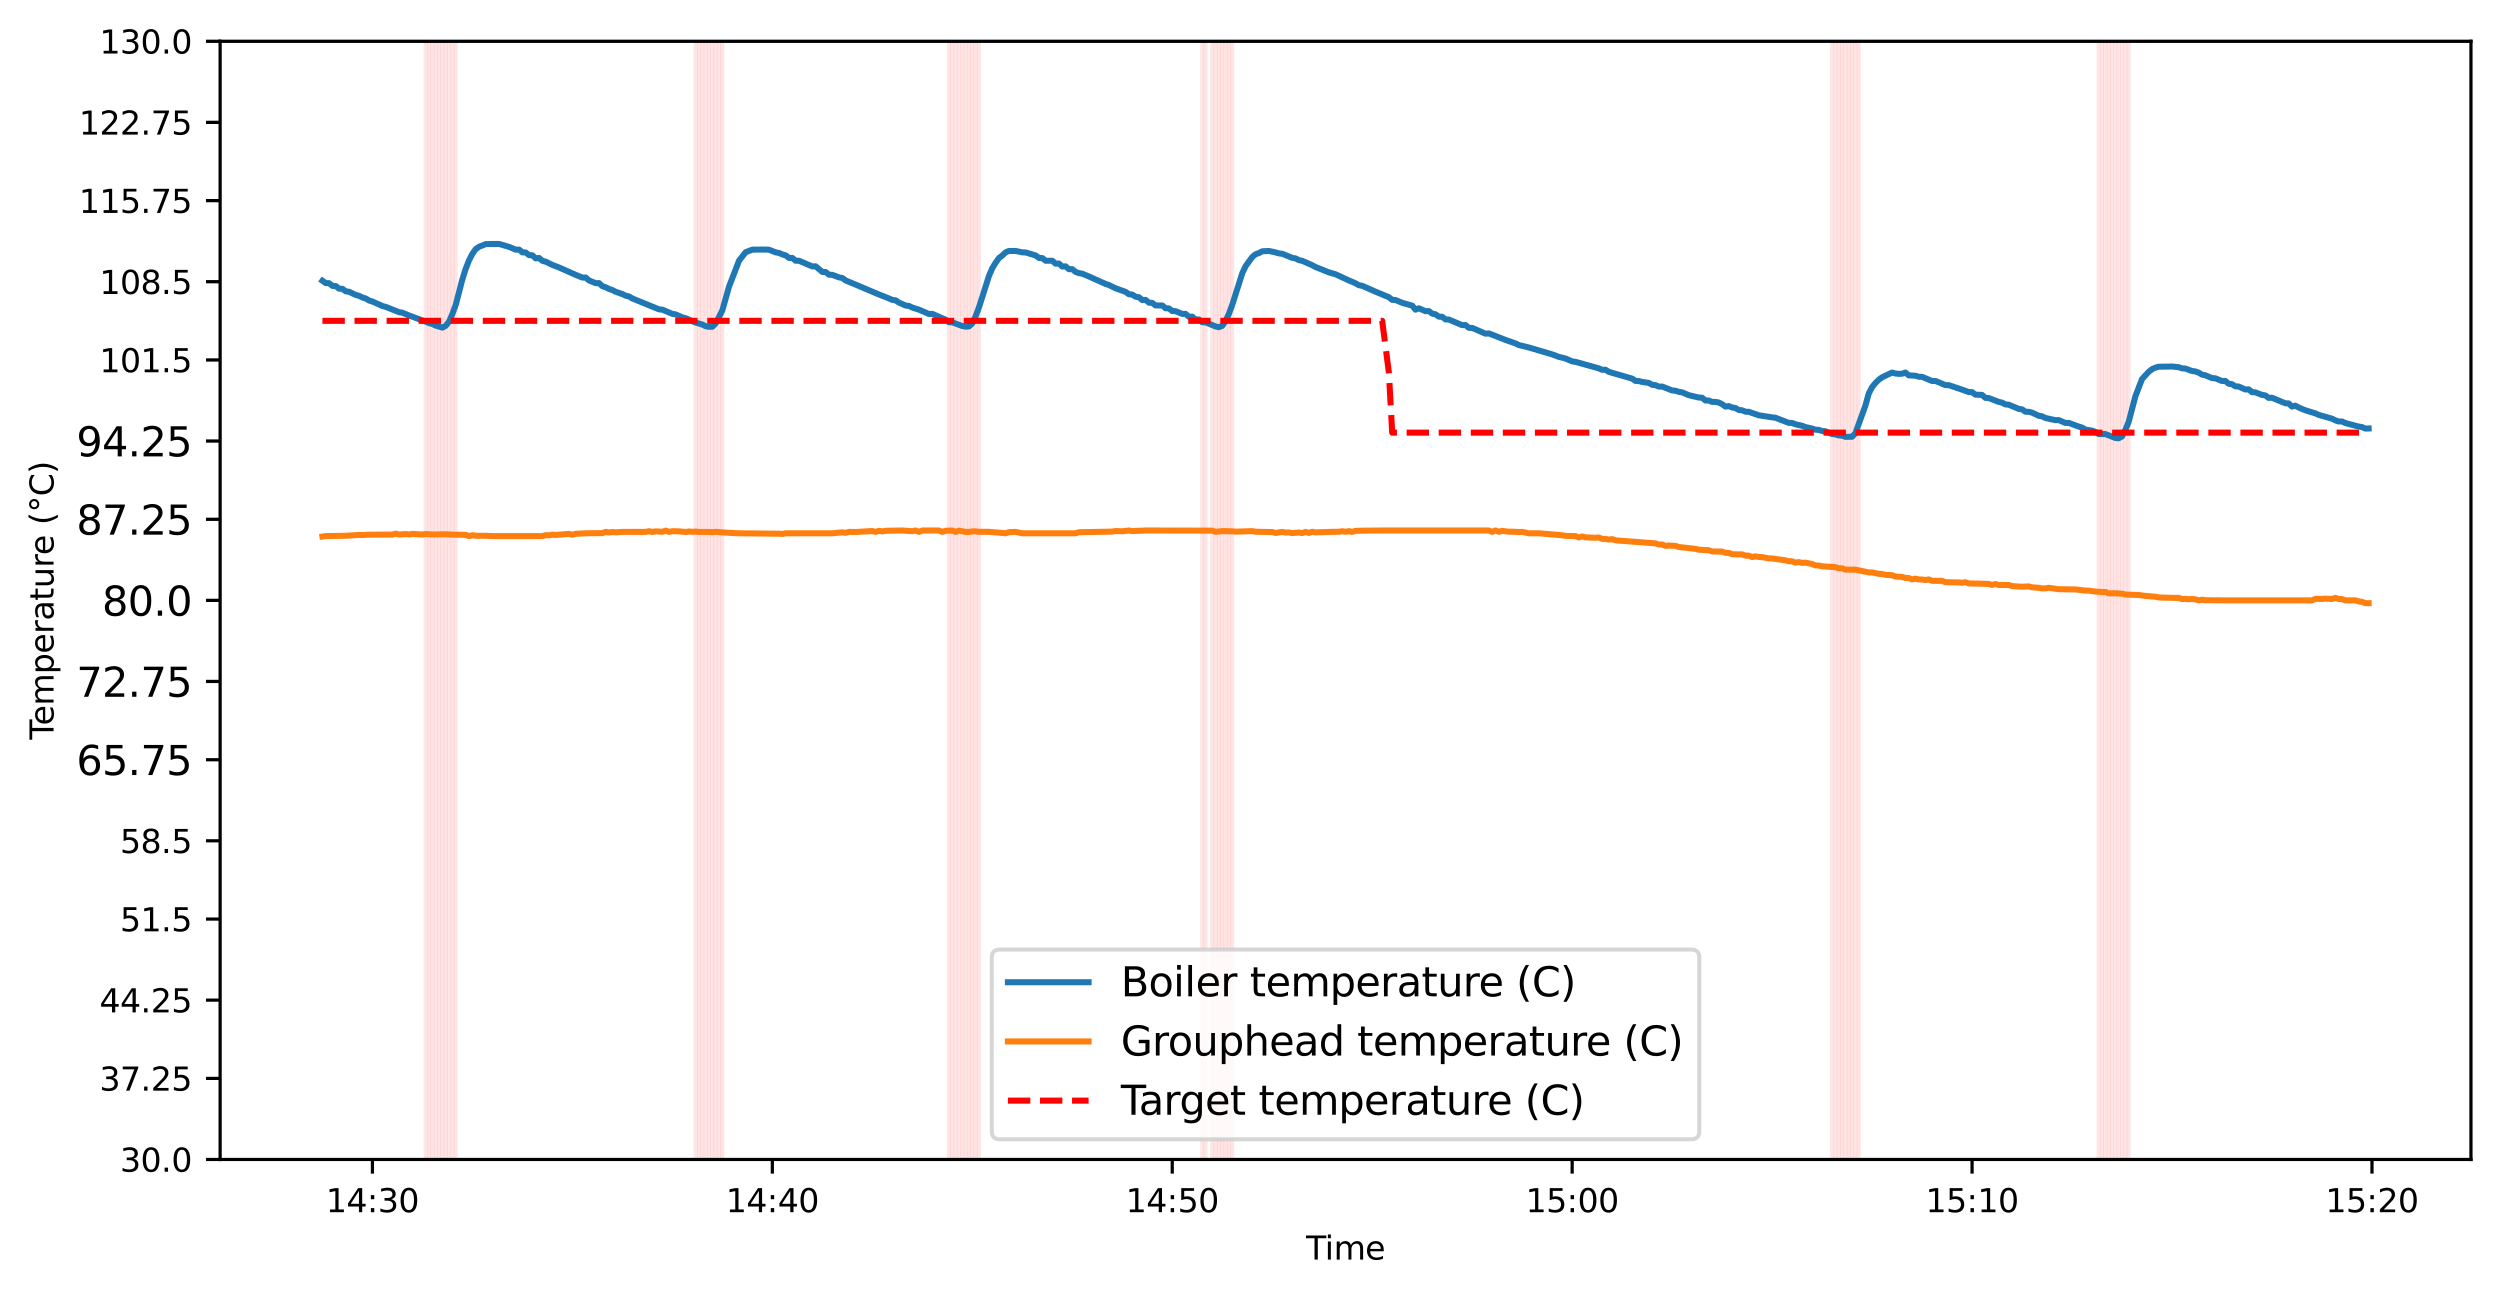 <?xml version="1.0" encoding="utf-8" standalone="no"?>
<!DOCTYPE svg PUBLIC "-//W3C//DTD SVG 1.1//EN"
  "http://www.w3.org/Graphics/SVG/1.1/DTD/svg11.dtd">
<svg xmlns:xlink="http://www.w3.org/1999/xlink" width="619.771pt" height="321.124pt" viewBox="0 0 619.771 321.124" xmlns="http://www.w3.org/2000/svg" version="1.1">
 <defs>
  <style type="text/css">*{stroke-linejoin: round; stroke-linecap: butt}</style>
 </defs>
 <g id="figure_1">
  <g id="patch_1">
   <path d="M 0 321.124 
L 619.771 321.124 
L 619.771 0 
L 0 0 
z
" style="fill: #ffffff"/>
  </g>
  <g id="axes_1">
   <g id="patch_2">
    <path d="M 54.571 287.439 
L 612.571 287.439 
L 612.571 10.239 
L 54.571 10.239 
z
" style="fill: #ffffff"/>
   </g>
   <g id="patch_3">
    <path d="M 105.529 287.439 
L 105.529 10.239 
L 105.546 10.239 
L 105.546 287.439 
z
" clip-path="url(#pd32e22976c)" style="fill: #ff0000; opacity: 0.1; stroke: #ff0000; stroke-linejoin: miter"/>
   </g>
   <g id="patch_4">
    <path d="M 106.355 287.439 
L 106.355 10.239 
L 106.372 10.239 
L 106.372 287.439 
z
" clip-path="url(#pd32e22976c)" style="fill: #ff0000; opacity: 0.1; stroke: #ff0000; stroke-linejoin: miter"/>
   </g>
   <g id="patch_5">
    <path d="M 107.182 287.439 
L 107.182 10.239 
L 107.198 10.239 
L 107.198 287.439 
z
" clip-path="url(#pd32e22976c)" style="fill: #ff0000; opacity: 0.1; stroke: #ff0000; stroke-linejoin: miter"/>
   </g>
   <g id="patch_6">
    <path d="M 108.008 287.439 
L 108.008 10.239 
L 108.024 10.239 
L 108.024 287.439 
z
" clip-path="url(#pd32e22976c)" style="fill: #ff0000; opacity: 0.1; stroke: #ff0000; stroke-linejoin: miter"/>
   </g>
   <g id="patch_7">
    <path d="M 108.834 287.439 
L 108.834 10.239 
L 108.85 10.239 
L 108.85 287.439 
z
" clip-path="url(#pd32e22976c)" style="fill: #ff0000; opacity: 0.1; stroke: #ff0000; stroke-linejoin: miter"/>
   </g>
   <g id="patch_8">
    <path d="M 109.66 287.439 
L 109.66 10.239 
L 109.677 10.239 
L 109.677 287.439 
z
" clip-path="url(#pd32e22976c)" style="fill: #ff0000; opacity: 0.1; stroke: #ff0000; stroke-linejoin: miter"/>
   </g>
   <g id="patch_9">
    <path d="M 110.486 287.439 
L 110.486 10.239 
L 110.503 10.239 
L 110.503 287.439 
z
" clip-path="url(#pd32e22976c)" style="fill: #ff0000; opacity: 0.1; stroke: #ff0000; stroke-linejoin: miter"/>
   </g>
   <g id="patch_10">
    <path d="M 111.312 287.439 
L 111.312 10.239 
L 111.329 10.239 
L 111.329 287.439 
z
" clip-path="url(#pd32e22976c)" style="fill: #ff0000; opacity: 0.1; stroke: #ff0000; stroke-linejoin: miter"/>
   </g>
   <g id="patch_11">
    <path d="M 112.139 287.439 
L 112.139 10.239 
L 112.155 10.239 
L 112.155 287.439 
z
" clip-path="url(#pd32e22976c)" style="fill: #ff0000; opacity: 0.1; stroke: #ff0000; stroke-linejoin: miter"/>
   </g>
   <g id="patch_12">
    <path d="M 112.965 287.439 
L 112.965 10.239 
L 112.981 10.239 
L 112.981 287.439 
z
" clip-path="url(#pd32e22976c)" style="fill: #ff0000; opacity: 0.1; stroke: #ff0000; stroke-linejoin: miter"/>
   </g>
   <g id="patch_13">
    <path d="M 172.45 287.439 
L 172.45 10.239 
L 172.466 10.239 
L 172.466 287.439 
z
" clip-path="url(#pd32e22976c)" style="fill: #ff0000; opacity: 0.1; stroke: #ff0000; stroke-linejoin: miter"/>
   </g>
   <g id="patch_14">
    <path d="M 173.276 287.439 
L 173.276 10.239 
L 173.292 10.239 
L 173.292 287.439 
z
" clip-path="url(#pd32e22976c)" style="fill: #ff0000; opacity: 0.1; stroke: #ff0000; stroke-linejoin: miter"/>
   </g>
   <g id="patch_15">
    <path d="M 174.102 287.439 
L 174.102 10.239 
L 174.118 10.239 
L 174.118 287.439 
z
" clip-path="url(#pd32e22976c)" style="fill: #ff0000; opacity: 0.1; stroke: #ff0000; stroke-linejoin: miter"/>
   </g>
   <g id="patch_16">
    <path d="M 174.928 287.439 
L 174.928 10.239 
L 174.945 10.239 
L 174.945 287.439 
z
" clip-path="url(#pd32e22976c)" style="fill: #ff0000; opacity: 0.1; stroke: #ff0000; stroke-linejoin: miter"/>
   </g>
   <g id="patch_17">
    <path d="M 175.754 287.439 
L 175.754 10.239 
L 175.771 10.239 
L 175.771 287.439 
z
" clip-path="url(#pd32e22976c)" style="fill: #ff0000; opacity: 0.1; stroke: #ff0000; stroke-linejoin: miter"/>
   </g>
   <g id="patch_18">
    <path d="M 176.58 287.439 
L 176.58 10.239 
L 176.597 10.239 
L 176.597 287.439 
z
" clip-path="url(#pd32e22976c)" style="fill: #ff0000; opacity: 0.1; stroke: #ff0000; stroke-linejoin: miter"/>
   </g>
   <g id="patch_19">
    <path d="M 177.407 287.439 
L 177.407 10.239 
L 177.423 10.239 
L 177.423 287.439 
z
" clip-path="url(#pd32e22976c)" style="fill: #ff0000; opacity: 0.1; stroke: #ff0000; stroke-linejoin: miter"/>
   </g>
   <g id="patch_20">
    <path d="M 178.233 287.439 
L 178.233 10.239 
L 178.249 10.239 
L 178.249 287.439 
z
" clip-path="url(#pd32e22976c)" style="fill: #ff0000; opacity: 0.1; stroke: #ff0000; stroke-linejoin: miter"/>
   </g>
   <g id="patch_21">
    <path d="M 179.059 287.439 
L 179.059 10.239 
L 179.076 10.239 
L 179.076 287.439 
z
" clip-path="url(#pd32e22976c)" style="fill: #ff0000; opacity: 0.1; stroke: #ff0000; stroke-linejoin: miter"/>
   </g>
   <g id="patch_22">
    <path d="M 235.239 287.439 
L 235.239 10.239 
L 235.256 10.239 
L 235.256 287.439 
z
" clip-path="url(#pd32e22976c)" style="fill: #ff0000; opacity: 0.1; stroke: #ff0000; stroke-linejoin: miter"/>
   </g>
   <g id="patch_23">
    <path d="M 236.065 287.439 
L 236.065 10.239 
L 236.082 10.239 
L 236.082 287.439 
z
" clip-path="url(#pd32e22976c)" style="fill: #ff0000; opacity: 0.1; stroke: #ff0000; stroke-linejoin: miter"/>
   </g>
   <g id="patch_24">
    <path d="M 236.891 287.439 
L 236.891 10.239 
L 236.908 10.239 
L 236.908 287.439 
z
" clip-path="url(#pd32e22976c)" style="fill: #ff0000; opacity: 0.1; stroke: #ff0000; stroke-linejoin: miter"/>
   </g>
   <g id="patch_25">
    <path d="M 237.718 287.439 
L 237.718 10.239 
L 237.734 10.239 
L 237.734 287.439 
z
" clip-path="url(#pd32e22976c)" style="fill: #ff0000; opacity: 0.1; stroke: #ff0000; stroke-linejoin: miter"/>
   </g>
   <g id="patch_26">
    <path d="M 238.544 287.439 
L 238.544 10.239 
L 238.56 10.239 
L 238.56 287.439 
z
" clip-path="url(#pd32e22976c)" style="fill: #ff0000; opacity: 0.1; stroke: #ff0000; stroke-linejoin: miter"/>
   </g>
   <g id="patch_27">
    <path d="M 239.37 287.439 
L 239.37 10.239 
L 239.386 10.239 
L 239.386 287.439 
z
" clip-path="url(#pd32e22976c)" style="fill: #ff0000; opacity: 0.1; stroke: #ff0000; stroke-linejoin: miter"/>
   </g>
   <g id="patch_28">
    <path d="M 240.196 287.439 
L 240.196 10.239 
L 240.213 10.239 
L 240.213 287.439 
z
" clip-path="url(#pd32e22976c)" style="fill: #ff0000; opacity: 0.1; stroke: #ff0000; stroke-linejoin: miter"/>
   </g>
   <g id="patch_29">
    <path d="M 241.022 287.439 
L 241.022 10.239 
L 241.039 10.239 
L 241.039 287.439 
z
" clip-path="url(#pd32e22976c)" style="fill: #ff0000; opacity: 0.1; stroke: #ff0000; stroke-linejoin: miter"/>
   </g>
   <g id="patch_30">
    <path d="M 241.848 287.439 
L 241.848 10.239 
L 241.865 10.239 
L 241.865 287.439 
z
" clip-path="url(#pd32e22976c)" style="fill: #ff0000; opacity: 0.1; stroke: #ff0000; stroke-linejoin: miter"/>
   </g>
   <g id="patch_31">
    <path d="M 242.675 287.439 
L 242.675 10.239 
L 242.691 10.239 
L 242.691 287.439 
z
" clip-path="url(#pd32e22976c)" style="fill: #ff0000; opacity: 0.1; stroke: #ff0000; stroke-linejoin: miter"/>
   </g>
   <g id="patch_32">
    <path d="M 298.028 287.439 
L 298.028 10.239 
L 298.045 10.239 
L 298.045 287.439 
z
" clip-path="url(#pd32e22976c)" style="fill: #ff0000; opacity: 0.1; stroke: #ff0000; stroke-linejoin: miter"/>
   </g>
   <g id="patch_33">
    <path d="M 298.855 287.439 
L 298.855 10.239 
L 298.871 10.239 
L 298.871 287.439 
z
" clip-path="url(#pd32e22976c)" style="fill: #ff0000; opacity: 0.1; stroke: #ff0000; stroke-linejoin: miter"/>
   </g>
   <g id="patch_34">
    <path d="M 300.507 287.439 
L 300.507 10.239 
L 300.524 10.239 
L 300.524 287.439 
z
" clip-path="url(#pd32e22976c)" style="fill: #ff0000; opacity: 0.1; stroke: #ff0000; stroke-linejoin: miter"/>
   </g>
   <g id="patch_35">
    <path d="M 301.333 287.439 
L 301.333 10.239 
L 301.35 10.239 
L 301.35 287.439 
z
" clip-path="url(#pd32e22976c)" style="fill: #ff0000; opacity: 0.1; stroke: #ff0000; stroke-linejoin: miter"/>
   </g>
   <g id="patch_36">
    <path d="M 302.159 287.439 
L 302.159 10.239 
L 302.176 10.239 
L 302.176 287.439 
z
" clip-path="url(#pd32e22976c)" style="fill: #ff0000; opacity: 0.1; stroke: #ff0000; stroke-linejoin: miter"/>
   </g>
   <g id="patch_37">
    <path d="M 302.986 287.439 
L 302.986 10.239 
L 303.002 10.239 
L 303.002 287.439 
z
" clip-path="url(#pd32e22976c)" style="fill: #ff0000; opacity: 0.1; stroke: #ff0000; stroke-linejoin: miter"/>
   </g>
   <g id="patch_38">
    <path d="M 303.812 287.439 
L 303.812 10.239 
L 303.828 10.239 
L 303.828 287.439 
z
" clip-path="url(#pd32e22976c)" style="fill: #ff0000; opacity: 0.1; stroke: #ff0000; stroke-linejoin: miter"/>
   </g>
   <g id="patch_39">
    <path d="M 304.638 287.439 
L 304.638 10.239 
L 304.654 10.239 
L 304.654 287.439 
z
" clip-path="url(#pd32e22976c)" style="fill: #ff0000; opacity: 0.1; stroke: #ff0000; stroke-linejoin: miter"/>
   </g>
   <g id="patch_40">
    <path d="M 305.464 287.439 
L 305.464 10.239 
L 305.481 10.239 
L 305.481 287.439 
z
" clip-path="url(#pd32e22976c)" style="fill: #ff0000; opacity: 0.1; stroke: #ff0000; stroke-linejoin: miter"/>
   </g>
   <g id="patch_41">
    <path d="M 454.176 287.439 
L 454.176 10.239 
L 454.192 10.239 
L 454.192 287.439 
z
" clip-path="url(#pd32e22976c)" style="fill: #ff0000; opacity: 0.1; stroke: #ff0000; stroke-linejoin: miter"/>
   </g>
   <g id="patch_42">
    <path d="M 455.002 287.439 
L 455.002 10.239 
L 455.019 10.239 
L 455.019 287.439 
z
" clip-path="url(#pd32e22976c)" style="fill: #ff0000; opacity: 0.1; stroke: #ff0000; stroke-linejoin: miter"/>
   </g>
   <g id="patch_43">
    <path d="M 455.828 287.439 
L 455.828 10.239 
L 455.845 10.239 
L 455.845 287.439 
z
" clip-path="url(#pd32e22976c)" style="fill: #ff0000; opacity: 0.1; stroke: #ff0000; stroke-linejoin: miter"/>
   </g>
   <g id="patch_44">
    <path d="M 456.654 287.439 
L 456.654 10.239 
L 456.671 10.239 
L 456.671 287.439 
z
" clip-path="url(#pd32e22976c)" style="fill: #ff0000; opacity: 0.1; stroke: #ff0000; stroke-linejoin: miter"/>
   </g>
   <g id="patch_45">
    <path d="M 457.481 287.439 
L 457.481 10.239 
L 457.497 10.239 
L 457.497 287.439 
z
" clip-path="url(#pd32e22976c)" style="fill: #ff0000; opacity: 0.1; stroke: #ff0000; stroke-linejoin: miter"/>
   </g>
   <g id="patch_46">
    <path d="M 458.307 287.439 
L 458.307 10.239 
L 458.323 10.239 
L 458.323 287.439 
z
" clip-path="url(#pd32e22976c)" style="fill: #ff0000; opacity: 0.1; stroke: #ff0000; stroke-linejoin: miter"/>
   </g>
   <g id="patch_47">
    <path d="M 459.133 287.439 
L 459.133 10.239 
L 459.15 10.239 
L 459.15 287.439 
z
" clip-path="url(#pd32e22976c)" style="fill: #ff0000; opacity: 0.1; stroke: #ff0000; stroke-linejoin: miter"/>
   </g>
   <g id="patch_48">
    <path d="M 459.959 287.439 
L 459.959 10.239 
L 459.976 10.239 
L 459.976 287.439 
z
" clip-path="url(#pd32e22976c)" style="fill: #ff0000; opacity: 0.1; stroke: #ff0000; stroke-linejoin: miter"/>
   </g>
   <g id="patch_49">
    <path d="M 460.785 287.439 
L 460.785 10.239 
L 460.802 10.239 
L 460.802 287.439 
z
" clip-path="url(#pd32e22976c)" style="fill: #ff0000; opacity: 0.1; stroke: #ff0000; stroke-linejoin: miter"/>
   </g>
   <g id="patch_50">
    <path d="M 520.27 287.439 
L 520.27 10.239 
L 520.287 10.239 
L 520.287 287.439 
z
" clip-path="url(#pd32e22976c)" style="fill: #ff0000; opacity: 0.1; stroke: #ff0000; stroke-linejoin: miter"/>
   </g>
   <g id="patch_51">
    <path d="M 521.096 287.439 
L 521.096 10.239 
L 521.113 10.239 
L 521.113 287.439 
z
" clip-path="url(#pd32e22976c)" style="fill: #ff0000; opacity: 0.1; stroke: #ff0000; stroke-linejoin: miter"/>
   </g>
   <g id="patch_52">
    <path d="M 521.922 287.439 
L 521.922 10.239 
L 521.939 10.239 
L 521.939 287.439 
z
" clip-path="url(#pd32e22976c)" style="fill: #ff0000; opacity: 0.1; stroke: #ff0000; stroke-linejoin: miter"/>
   </g>
   <g id="patch_53">
    <path d="M 522.749 287.439 
L 522.749 10.239 
L 522.765 10.239 
L 522.765 287.439 
z
" clip-path="url(#pd32e22976c)" style="fill: #ff0000; opacity: 0.1; stroke: #ff0000; stroke-linejoin: miter"/>
   </g>
   <g id="patch_54">
    <path d="M 523.575 287.439 
L 523.575 10.239 
L 523.591 10.239 
L 523.591 287.439 
z
" clip-path="url(#pd32e22976c)" style="fill: #ff0000; opacity: 0.1; stroke: #ff0000; stroke-linejoin: miter"/>
   </g>
   <g id="patch_55">
    <path d="M 524.401 287.439 
L 524.401 10.239 
L 524.418 10.239 
L 524.418 287.439 
z
" clip-path="url(#pd32e22976c)" style="fill: #ff0000; opacity: 0.1; stroke: #ff0000; stroke-linejoin: miter"/>
   </g>
   <g id="patch_56">
    <path d="M 525.227 287.439 
L 525.227 10.239 
L 525.244 10.239 
L 525.244 287.439 
z
" clip-path="url(#pd32e22976c)" style="fill: #ff0000; opacity: 0.1; stroke: #ff0000; stroke-linejoin: miter"/>
   </g>
   <g id="patch_57">
    <path d="M 526.053 287.439 
L 526.053 10.239 
L 526.07 10.239 
L 526.07 287.439 
z
" clip-path="url(#pd32e22976c)" style="fill: #ff0000; opacity: 0.1; stroke: #ff0000; stroke-linejoin: miter"/>
   </g>
   <g id="patch_58">
    <path d="M 526.88 287.439 
L 526.88 10.239 
L 526.896 10.239 
L 526.896 287.439 
z
" clip-path="url(#pd32e22976c)" style="fill: #ff0000; opacity: 0.1; stroke: #ff0000; stroke-linejoin: miter"/>
   </g>
   <g id="patch_59">
    <path d="M 527.706 287.439 
L 527.706 10.239 
L 527.722 10.239 
L 527.722 287.439 
z
" clip-path="url(#pd32e22976c)" style="fill: #ff0000; opacity: 0.1; stroke: #ff0000; stroke-linejoin: miter"/>
   </g>
   <g id="PolyCollection_1"/>
   <g id="PolyCollection_2"/>
   <g id="PolyCollection_3"/>
   <g id="matplotlib.axis_1">
    <g id="xtick_1">
     <g id="line2d_1">
      <defs>
       <path id="md5f1e9db2c" d="M 0 0 
L 0 3.5 
" style="stroke: #000000; stroke-width: 0.8"/>
      </defs>
      <g>
       <use xlink:href="#md5f1e9db2c" x="92.327" y="287.439" style="stroke: #000000; stroke-width: 0.8"/>
      </g>
     </g>
     <g id="text_1">
      <!-- 14:30 -->
      <g transform="translate(80.799 300.518) scale(0.08 -0.08)">
       <defs>
        <path id="DejaVuSans-31" d="M 794 531 
L 1825 531 
L 1825 4091 
L 703 3866 
L 703 4441 
L 1819 4666 
L 2450 4666 
L 2450 531 
L 3481 531 
L 3481 0 
L 794 0 
L 794 531 
z
" transform="scale(0.016)"/>
        <path id="DejaVuSans-34" d="M 2419 4116 
L 825 1625 
L 2419 1625 
L 2419 4116 
z
M 2253 4666 
L 3047 4666 
L 3047 1625 
L 3713 1625 
L 3713 1100 
L 3047 1100 
L 3047 0 
L 2419 0 
L 2419 1100 
L 313 1100 
L 313 1709 
L 2253 4666 
z
" transform="scale(0.016)"/>
        <path id="DejaVuSans-3a" d="M 750 794 
L 1409 794 
L 1409 0 
L 750 0 
L 750 794 
z
M 750 3309 
L 1409 3309 
L 1409 2516 
L 750 2516 
L 750 3309 
z
" transform="scale(0.016)"/>
        <path id="DejaVuSans-33" d="M 2597 2516 
Q 3050 2419 3304 2112 
Q 3559 1806 3559 1356 
Q 3559 666 3084 287 
Q 2609 -91 1734 -91 
Q 1441 -91 1130 -33 
Q 819 25 488 141 
L 488 750 
Q 750 597 1062 519 
Q 1375 441 1716 441 
Q 2309 441 2620 675 
Q 2931 909 2931 1356 
Q 2931 1769 2642 2001 
Q 2353 2234 1838 2234 
L 1294 2234 
L 1294 2753 
L 1863 2753 
Q 2328 2753 2575 2939 
Q 2822 3125 2822 3475 
Q 2822 3834 2567 4026 
Q 2313 4219 1838 4219 
Q 1578 4219 1281 4162 
Q 984 4106 628 3988 
L 628 4550 
Q 988 4650 1302 4700 
Q 1616 4750 1894 4750 
Q 2613 4750 3031 4423 
Q 3450 4097 3450 3541 
Q 3450 3153 3228 2886 
Q 3006 2619 2597 2516 
z
" transform="scale(0.016)"/>
        <path id="DejaVuSans-30" d="M 2034 4250 
Q 1547 4250 1301 3770 
Q 1056 3291 1056 2328 
Q 1056 1369 1301 889 
Q 1547 409 2034 409 
Q 2525 409 2770 889 
Q 3016 1369 3016 2328 
Q 3016 3291 2770 3770 
Q 2525 4250 2034 4250 
z
M 2034 4750 
Q 2819 4750 3233 4129 
Q 3647 3509 3647 2328 
Q 3647 1150 3233 529 
Q 2819 -91 2034 -91 
Q 1250 -91 836 529 
Q 422 1150 422 2328 
Q 422 3509 836 4129 
Q 1250 4750 2034 4750 
z
" transform="scale(0.016)"/>
       </defs>
       <use xlink:href="#DejaVuSans-31"/>
       <use xlink:href="#DejaVuSans-34" x="63.623"/>
       <use xlink:href="#DejaVuSans-3a" x="127.246"/>
       <use xlink:href="#DejaVuSans-33" x="160.938"/>
       <use xlink:href="#DejaVuSans-30" x="224.561"/>
      </g>
     </g>
    </g>
    <g id="xtick_2">
     <g id="line2d_2">
      <g>
       <use xlink:href="#md5f1e9db2c" x="191.468" y="287.439" style="stroke: #000000; stroke-width: 0.8"/>
      </g>
     </g>
     <g id="text_2">
      <!-- 14:40 -->
      <g transform="translate(179.941 300.518) scale(0.08 -0.08)">
       <use xlink:href="#DejaVuSans-31"/>
       <use xlink:href="#DejaVuSans-34" x="63.623"/>
       <use xlink:href="#DejaVuSans-3a" x="127.246"/>
       <use xlink:href="#DejaVuSans-34" x="160.938"/>
       <use xlink:href="#DejaVuSans-30" x="224.561"/>
      </g>
     </g>
    </g>
    <g id="xtick_3">
     <g id="line2d_3">
      <g>
       <use xlink:href="#md5f1e9db2c" x="290.609" y="287.439" style="stroke: #000000; stroke-width: 0.8"/>
      </g>
     </g>
     <g id="text_3">
      <!-- 14:50 -->
      <g transform="translate(279.082 300.518) scale(0.08 -0.08)">
       <defs>
        <path id="DejaVuSans-35" d="M 691 4666 
L 3169 4666 
L 3169 4134 
L 1269 4134 
L 1269 2991 
Q 1406 3038 1543 3061 
Q 1681 3084 1819 3084 
Q 2600 3084 3056 2656 
Q 3513 2228 3513 1497 
Q 3513 744 3044 326 
Q 2575 -91 1722 -91 
Q 1428 -91 1123 -41 
Q 819 9 494 109 
L 494 744 
Q 775 591 1075 516 
Q 1375 441 1709 441 
Q 2250 441 2565 725 
Q 2881 1009 2881 1497 
Q 2881 1984 2565 2268 
Q 2250 2553 1709 2553 
Q 1456 2553 1204 2497 
Q 953 2441 691 2322 
L 691 4666 
z
" transform="scale(0.016)"/>
       </defs>
       <use xlink:href="#DejaVuSans-31"/>
       <use xlink:href="#DejaVuSans-34" x="63.623"/>
       <use xlink:href="#DejaVuSans-3a" x="127.246"/>
       <use xlink:href="#DejaVuSans-35" x="160.938"/>
       <use xlink:href="#DejaVuSans-30" x="224.561"/>
      </g>
     </g>
    </g>
    <g id="xtick_4">
     <g id="line2d_4">
      <g>
       <use xlink:href="#md5f1e9db2c" x="389.751" y="287.439" style="stroke: #000000; stroke-width: 0.8"/>
      </g>
     </g>
     <g id="text_4">
      <!-- 15:00 -->
      <g transform="translate(378.223 300.518) scale(0.08 -0.08)">
       <use xlink:href="#DejaVuSans-31"/>
       <use xlink:href="#DejaVuSans-35" x="63.623"/>
       <use xlink:href="#DejaVuSans-3a" x="127.246"/>
       <use xlink:href="#DejaVuSans-30" x="160.938"/>
       <use xlink:href="#DejaVuSans-30" x="224.561"/>
      </g>
     </g>
    </g>
    <g id="xtick_5">
     <g id="line2d_5">
      <g>
       <use xlink:href="#md5f1e9db2c" x="488.892" y="287.439" style="stroke: #000000; stroke-width: 0.8"/>
      </g>
     </g>
     <g id="text_5">
      <!-- 15:10 -->
      <g transform="translate(477.364 300.518) scale(0.08 -0.08)">
       <use xlink:href="#DejaVuSans-31"/>
       <use xlink:href="#DejaVuSans-35" x="63.623"/>
       <use xlink:href="#DejaVuSans-3a" x="127.246"/>
       <use xlink:href="#DejaVuSans-31" x="160.938"/>
       <use xlink:href="#DejaVuSans-30" x="224.561"/>
      </g>
     </g>
    </g>
    <g id="xtick_6">
     <g id="line2d_6">
      <g>
       <use xlink:href="#md5f1e9db2c" x="588.033" y="287.439" style="stroke: #000000; stroke-width: 0.8"/>
      </g>
     </g>
     <g id="text_6">
      <!-- 15:20 -->
      <g transform="translate(576.506 300.518) scale(0.08 -0.08)">
       <defs>
        <path id="DejaVuSans-32" d="M 1228 531 
L 3431 531 
L 3431 0 
L 469 0 
L 469 531 
Q 828 903 1448 1529 
Q 2069 2156 2228 2338 
Q 2531 2678 2651 2914 
Q 2772 3150 2772 3378 
Q 2772 3750 2511 3984 
Q 2250 4219 1831 4219 
Q 1534 4219 1204 4116 
Q 875 4013 500 3803 
L 500 4441 
Q 881 4594 1212 4672 
Q 1544 4750 1819 4750 
Q 2544 4750 2975 4387 
Q 3406 4025 3406 3419 
Q 3406 3131 3298 2873 
Q 3191 2616 2906 2266 
Q 2828 2175 2409 1742 
Q 1991 1309 1228 531 
z
" transform="scale(0.016)"/>
       </defs>
       <use xlink:href="#DejaVuSans-31"/>
       <use xlink:href="#DejaVuSans-35" x="63.623"/>
       <use xlink:href="#DejaVuSans-3a" x="127.246"/>
       <use xlink:href="#DejaVuSans-32" x="160.938"/>
       <use xlink:href="#DejaVuSans-30" x="224.561"/>
      </g>
     </g>
    </g>
    <g id="text_7">
     <!-- Time -->
     <g transform="translate(323.784 312.261) scale(0.08 -0.08)">
      <defs>
       <path id="DejaVuSans-54" d="M -19 4666 
L 3928 4666 
L 3928 4134 
L 2272 4134 
L 2272 0 
L 1638 0 
L 1638 4134 
L -19 4134 
L -19 4666 
z
" transform="scale(0.016)"/>
       <path id="DejaVuSans-69" d="M 603 3500 
L 1178 3500 
L 1178 0 
L 603 0 
L 603 3500 
z
M 603 4863 
L 1178 4863 
L 1178 4134 
L 603 4134 
L 603 4863 
z
" transform="scale(0.016)"/>
       <path id="DejaVuSans-6d" d="M 3328 2828 
Q 3544 3216 3844 3400 
Q 4144 3584 4550 3584 
Q 5097 3584 5394 3201 
Q 5691 2819 5691 2113 
L 5691 0 
L 5113 0 
L 5113 2094 
Q 5113 2597 4934 2840 
Q 4756 3084 4391 3084 
Q 3944 3084 3684 2787 
Q 3425 2491 3425 1978 
L 3425 0 
L 2847 0 
L 2847 2094 
Q 2847 2600 2669 2842 
Q 2491 3084 2119 3084 
Q 1678 3084 1418 2786 
Q 1159 2488 1159 1978 
L 1159 0 
L 581 0 
L 581 3500 
L 1159 3500 
L 1159 2956 
Q 1356 3278 1631 3431 
Q 1906 3584 2284 3584 
Q 2666 3584 2933 3390 
Q 3200 3197 3328 2828 
z
" transform="scale(0.016)"/>
       <path id="DejaVuSans-65" d="M 3597 1894 
L 3597 1613 
L 953 1613 
Q 991 1019 1311 708 
Q 1631 397 2203 397 
Q 2534 397 2845 478 
Q 3156 559 3463 722 
L 3463 178 
Q 3153 47 2828 -22 
Q 2503 -91 2169 -91 
Q 1331 -91 842 396 
Q 353 884 353 1716 
Q 353 2575 817 3079 
Q 1281 3584 2069 3584 
Q 2775 3584 3186 3129 
Q 3597 2675 3597 1894 
z
M 3022 2063 
Q 3016 2534 2758 2815 
Q 2500 3097 2075 3097 
Q 1594 3097 1305 2825 
Q 1016 2553 972 2059 
L 3022 2063 
z
" transform="scale(0.016)"/>
      </defs>
      <use xlink:href="#DejaVuSans-54"/>
      <use xlink:href="#DejaVuSans-69" x="57.959"/>
      <use xlink:href="#DejaVuSans-6d" x="85.742"/>
      <use xlink:href="#DejaVuSans-65" x="183.154"/>
     </g>
    </g>
   </g>
   <g id="matplotlib.axis_2">
    <g id="ytick_1">
     <g id="line2d_7">
      <defs>
       <path id="m980ec2e13f" d="M 0 0 
L -3.5 0 
" style="stroke: #000000; stroke-width: 0.8"/>
      </defs>
      <g>
       <use xlink:href="#m980ec2e13f" x="54.571" y="287.439" style="stroke: #000000; stroke-width: 0.8"/>
      </g>
     </g>
     <g id="text_8">
      <!-- 30.0 -->
      <g transform="translate(29.758 290.479) scale(0.08 -0.08)">
       <defs>
        <path id="DejaVuSans-2e" d="M 684 794 
L 1344 794 
L 1344 0 
L 684 0 
L 684 794 
z
" transform="scale(0.016)"/>
       </defs>
       <use xlink:href="#DejaVuSans-33"/>
       <use xlink:href="#DejaVuSans-30" x="63.623"/>
       <use xlink:href="#DejaVuSans-2e" x="127.246"/>
       <use xlink:href="#DejaVuSans-30" x="159.033"/>
      </g>
     </g>
    </g>
    <g id="ytick_2">
     <g id="line2d_8">
      <g>
       <use xlink:href="#m980ec2e13f" x="54.571" y="267.342" style="stroke: #000000; stroke-width: 0.8"/>
      </g>
     </g>
     <g id="text_9">
      <!-- 37.25 -->
      <g transform="translate(24.668 270.382) scale(0.08 -0.08)">
       <defs>
        <path id="DejaVuSans-37" d="M 525 4666 
L 3525 4666 
L 3525 4397 
L 1831 0 
L 1172 0 
L 2766 4134 
L 525 4134 
L 525 4666 
z
" transform="scale(0.016)"/>
       </defs>
       <use xlink:href="#DejaVuSans-33"/>
       <use xlink:href="#DejaVuSans-37" x="63.623"/>
       <use xlink:href="#DejaVuSans-2e" x="127.246"/>
       <use xlink:href="#DejaVuSans-32" x="159.033"/>
       <use xlink:href="#DejaVuSans-35" x="222.656"/>
      </g>
     </g>
    </g>
    <g id="ytick_3">
     <g id="line2d_9">
      <g>
       <use xlink:href="#m980ec2e13f" x="54.571" y="247.938" style="stroke: #000000; stroke-width: 0.8"/>
      </g>
     </g>
     <g id="text_10">
      <!-- 44.25 -->
      <g transform="translate(24.668 250.978) scale(0.08 -0.08)">
       <use xlink:href="#DejaVuSans-34"/>
       <use xlink:href="#DejaVuSans-34" x="63.623"/>
       <use xlink:href="#DejaVuSans-2e" x="127.246"/>
       <use xlink:href="#DejaVuSans-32" x="159.033"/>
       <use xlink:href="#DejaVuSans-35" x="222.656"/>
      </g>
     </g>
    </g>
    <g id="ytick_4">
     <g id="line2d_10">
      <g>
       <use xlink:href="#m980ec2e13f" x="54.571" y="227.841" style="stroke: #000000; stroke-width: 0.8"/>
      </g>
     </g>
     <g id="text_11">
      <!-- 51.5 -->
      <g transform="translate(29.758 230.881) scale(0.08 -0.08)">
       <use xlink:href="#DejaVuSans-35"/>
       <use xlink:href="#DejaVuSans-31" x="63.623"/>
       <use xlink:href="#DejaVuSans-2e" x="127.246"/>
       <use xlink:href="#DejaVuSans-35" x="159.033"/>
      </g>
     </g>
    </g>
    <g id="ytick_5">
     <g id="line2d_11">
      <g>
       <use xlink:href="#m980ec2e13f" x="54.571" y="208.437" style="stroke: #000000; stroke-width: 0.8"/>
      </g>
     </g>
     <g id="text_12">
      <!-- 58.5 -->
      <g transform="translate(29.758 211.477) scale(0.08 -0.08)">
       <defs>
        <path id="DejaVuSans-38" d="M 2034 2216 
Q 1584 2216 1326 1975 
Q 1069 1734 1069 1313 
Q 1069 891 1326 650 
Q 1584 409 2034 409 
Q 2484 409 2743 651 
Q 3003 894 3003 1313 
Q 3003 1734 2745 1975 
Q 2488 2216 2034 2216 
z
M 1403 2484 
Q 997 2584 770 2862 
Q 544 3141 544 3541 
Q 544 4100 942 4425 
Q 1341 4750 2034 4750 
Q 2731 4750 3128 4425 
Q 3525 4100 3525 3541 
Q 3525 3141 3298 2862 
Q 3072 2584 2669 2484 
Q 3125 2378 3379 2068 
Q 3634 1759 3634 1313 
Q 3634 634 3220 271 
Q 2806 -91 2034 -91 
Q 1263 -91 848 271 
Q 434 634 434 1313 
Q 434 1759 690 2068 
Q 947 2378 1403 2484 
z
M 1172 3481 
Q 1172 3119 1398 2916 
Q 1625 2713 2034 2713 
Q 2441 2713 2670 2916 
Q 2900 3119 2900 3481 
Q 2900 3844 2670 4047 
Q 2441 4250 2034 4250 
Q 1625 4250 1398 4047 
Q 1172 3844 1172 3481 
z
" transform="scale(0.016)"/>
       </defs>
       <use xlink:href="#DejaVuSans-35"/>
       <use xlink:href="#DejaVuSans-38" x="63.623"/>
       <use xlink:href="#DejaVuSans-2e" x="127.246"/>
       <use xlink:href="#DejaVuSans-35" x="159.033"/>
      </g>
     </g>
    </g>
    <g id="ytick_6">
     <g id="line2d_12">
      <g>
       <use xlink:href="#m980ec2e13f" x="54.571" y="188.34" style="stroke: #000000; stroke-width: 0.8"/>
      </g>
     </g>
     <g id="text_13">
      <!-- 65.75 -->
      <g transform="translate(18.942 192.14) scale(0.1 -0.1)">
       <defs>
        <path id="DejaVuSans-36" d="M 2113 2584 
Q 1688 2584 1439 2293 
Q 1191 2003 1191 1497 
Q 1191 994 1439 701 
Q 1688 409 2113 409 
Q 2538 409 2786 701 
Q 3034 994 3034 1497 
Q 3034 2003 2786 2293 
Q 2538 2584 2113 2584 
z
M 3366 4563 
L 3366 3988 
Q 3128 4100 2886 4159 
Q 2644 4219 2406 4219 
Q 1781 4219 1451 3797 
Q 1122 3375 1075 2522 
Q 1259 2794 1537 2939 
Q 1816 3084 2150 3084 
Q 2853 3084 3261 2657 
Q 3669 2231 3669 1497 
Q 3669 778 3244 343 
Q 2819 -91 2113 -91 
Q 1303 -91 875 529 
Q 447 1150 447 2328 
Q 447 3434 972 4092 
Q 1497 4750 2381 4750 
Q 2619 4750 2861 4703 
Q 3103 4656 3366 4563 
z
" transform="scale(0.016)"/>
       </defs>
       <use xlink:href="#DejaVuSans-36"/>
       <use xlink:href="#DejaVuSans-35" x="63.623"/>
       <use xlink:href="#DejaVuSans-2e" x="127.246"/>
       <use xlink:href="#DejaVuSans-37" x="159.033"/>
       <use xlink:href="#DejaVuSans-35" x="222.656"/>
      </g>
     </g>
    </g>
    <g id="ytick_7">
     <g id="line2d_13">
      <g>
       <use xlink:href="#m980ec2e13f" x="54.571" y="168.936" style="stroke: #000000; stroke-width: 0.8"/>
      </g>
     </g>
     <g id="text_14">
      <!-- 72.75 -->
      <g transform="translate(18.942 172.736) scale(0.1 -0.1)">
       <use xlink:href="#DejaVuSans-37"/>
       <use xlink:href="#DejaVuSans-32" x="63.623"/>
       <use xlink:href="#DejaVuSans-2e" x="127.246"/>
       <use xlink:href="#DejaVuSans-37" x="159.033"/>
       <use xlink:href="#DejaVuSans-35" x="222.656"/>
      </g>
     </g>
    </g>
    <g id="ytick_8">
     <g id="line2d_14">
      <g>
       <use xlink:href="#m980ec2e13f" x="54.571" y="148.839" style="stroke: #000000; stroke-width: 0.8"/>
      </g>
     </g>
     <g id="text_15">
      <!-- 80.0 -->
      <g transform="translate(25.305 152.639) scale(0.1 -0.1)">
       <use xlink:href="#DejaVuSans-38"/>
       <use xlink:href="#DejaVuSans-30" x="63.623"/>
       <use xlink:href="#DejaVuSans-2e" x="127.246"/>
       <use xlink:href="#DejaVuSans-30" x="159.033"/>
      </g>
     </g>
    </g>
    <g id="ytick_9">
     <g id="line2d_15">
      <g>
       <use xlink:href="#m980ec2e13f" x="54.571" y="128.742" style="stroke: #000000; stroke-width: 0.8"/>
      </g>
     </g>
     <g id="text_16">
      <!-- 87.25 -->
      <g transform="translate(18.942 132.542) scale(0.1 -0.1)">
       <use xlink:href="#DejaVuSans-38"/>
       <use xlink:href="#DejaVuSans-37" x="63.623"/>
       <use xlink:href="#DejaVuSans-2e" x="127.246"/>
       <use xlink:href="#DejaVuSans-32" x="159.033"/>
       <use xlink:href="#DejaVuSans-35" x="222.656"/>
      </g>
     </g>
    </g>
    <g id="ytick_10">
     <g id="line2d_16">
      <g>
       <use xlink:href="#m980ec2e13f" x="54.571" y="109.338" style="stroke: #000000; stroke-width: 0.8"/>
      </g>
     </g>
     <g id="text_17">
      <!-- 94.25 -->
      <g transform="translate(18.942 113.138) scale(0.1 -0.1)">
       <defs>
        <path id="DejaVuSans-39" d="M 703 97 
L 703 672 
Q 941 559 1184 500 
Q 1428 441 1663 441 
Q 2288 441 2617 861 
Q 2947 1281 2994 2138 
Q 2813 1869 2534 1725 
Q 2256 1581 1919 1581 
Q 1219 1581 811 2004 
Q 403 2428 403 3163 
Q 403 3881 828 4315 
Q 1253 4750 1959 4750 
Q 2769 4750 3195 4129 
Q 3622 3509 3622 2328 
Q 3622 1225 3098 567 
Q 2575 -91 1691 -91 
Q 1453 -91 1209 -44 
Q 966 3 703 97 
z
M 1959 2075 
Q 2384 2075 2632 2365 
Q 2881 2656 2881 3163 
Q 2881 3666 2632 3958 
Q 2384 4250 1959 4250 
Q 1534 4250 1286 3958 
Q 1038 3666 1038 3163 
Q 1038 2656 1286 2365 
Q 1534 2075 1959 2075 
z
" transform="scale(0.016)"/>
       </defs>
       <use xlink:href="#DejaVuSans-39"/>
       <use xlink:href="#DejaVuSans-34" x="63.623"/>
       <use xlink:href="#DejaVuSans-2e" x="127.246"/>
       <use xlink:href="#DejaVuSans-32" x="159.033"/>
       <use xlink:href="#DejaVuSans-35" x="222.656"/>
      </g>
     </g>
    </g>
    <g id="ytick_11">
     <g id="line2d_17">
      <g>
       <use xlink:href="#m980ec2e13f" x="54.571" y="89.241" style="stroke: #000000; stroke-width: 0.8"/>
      </g>
     </g>
     <g id="text_18">
      <!-- 101.5 -->
      <g transform="translate(24.668 92.281) scale(0.08 -0.08)">
       <use xlink:href="#DejaVuSans-31"/>
       <use xlink:href="#DejaVuSans-30" x="63.623"/>
       <use xlink:href="#DejaVuSans-31" x="127.246"/>
       <use xlink:href="#DejaVuSans-2e" x="190.869"/>
       <use xlink:href="#DejaVuSans-35" x="222.656"/>
      </g>
     </g>
    </g>
    <g id="ytick_12">
     <g id="line2d_18">
      <g>
       <use xlink:href="#m980ec2e13f" x="54.571" y="69.837" style="stroke: #000000; stroke-width: 0.8"/>
      </g>
     </g>
     <g id="text_19">
      <!-- 108.5 -->
      <g transform="translate(24.668 72.877) scale(0.08 -0.08)">
       <use xlink:href="#DejaVuSans-31"/>
       <use xlink:href="#DejaVuSans-30" x="63.623"/>
       <use xlink:href="#DejaVuSans-38" x="127.246"/>
       <use xlink:href="#DejaVuSans-2e" x="190.869"/>
       <use xlink:href="#DejaVuSans-35" x="222.656"/>
      </g>
     </g>
    </g>
    <g id="ytick_13">
     <g id="line2d_19">
      <g>
       <use xlink:href="#m980ec2e13f" x="54.571" y="49.74" style="stroke: #000000; stroke-width: 0.8"/>
      </g>
     </g>
     <g id="text_20">
      <!-- 115.75 -->
      <g transform="translate(19.578 52.78) scale(0.08 -0.08)">
       <use xlink:href="#DejaVuSans-31"/>
       <use xlink:href="#DejaVuSans-31" x="63.623"/>
       <use xlink:href="#DejaVuSans-35" x="127.246"/>
       <use xlink:href="#DejaVuSans-2e" x="190.869"/>
       <use xlink:href="#DejaVuSans-37" x="222.656"/>
       <use xlink:href="#DejaVuSans-35" x="286.279"/>
      </g>
     </g>
    </g>
    <g id="ytick_14">
     <g id="line2d_20">
      <g>
       <use xlink:href="#m980ec2e13f" x="54.571" y="30.336" style="stroke: #000000; stroke-width: 0.8"/>
      </g>
     </g>
     <g id="text_21">
      <!-- 122.75 -->
      <g transform="translate(19.578 33.376) scale(0.08 -0.08)">
       <use xlink:href="#DejaVuSans-31"/>
       <use xlink:href="#DejaVuSans-32" x="63.623"/>
       <use xlink:href="#DejaVuSans-32" x="127.246"/>
       <use xlink:href="#DejaVuSans-2e" x="190.869"/>
       <use xlink:href="#DejaVuSans-37" x="222.656"/>
       <use xlink:href="#DejaVuSans-35" x="286.279"/>
      </g>
     </g>
    </g>
    <g id="ytick_15">
     <g id="line2d_21">
      <g>
       <use xlink:href="#m980ec2e13f" x="54.571" y="10.239" style="stroke: #000000; stroke-width: 0.8"/>
      </g>
     </g>
     <g id="text_22">
      <!-- 130.0 -->
      <g transform="translate(24.668 13.279) scale(0.08 -0.08)">
       <use xlink:href="#DejaVuSans-31"/>
       <use xlink:href="#DejaVuSans-33" x="63.623"/>
       <use xlink:href="#DejaVuSans-30" x="127.246"/>
       <use xlink:href="#DejaVuSans-2e" x="190.869"/>
       <use xlink:href="#DejaVuSans-30" x="222.656"/>
      </g>
     </g>
    </g>
    <g id="text_23">
     <!-- Temperature (°C) -->
     <g transform="translate(13.279 183.361) rotate(-90) scale(0.08 -0.08)">
      <defs>
       <path id="DejaVuSans-70" d="M 1159 525 
L 1159 -1331 
L 581 -1331 
L 581 3500 
L 1159 3500 
L 1159 2969 
Q 1341 3281 1617 3432 
Q 1894 3584 2278 3584 
Q 2916 3584 3314 3078 
Q 3713 2572 3713 1747 
Q 3713 922 3314 415 
Q 2916 -91 2278 -91 
Q 1894 -91 1617 61 
Q 1341 213 1159 525 
z
M 3116 1747 
Q 3116 2381 2855 2742 
Q 2594 3103 2138 3103 
Q 1681 3103 1420 2742 
Q 1159 2381 1159 1747 
Q 1159 1113 1420 752 
Q 1681 391 2138 391 
Q 2594 391 2855 752 
Q 3116 1113 3116 1747 
z
" transform="scale(0.016)"/>
       <path id="DejaVuSans-72" d="M 2631 2963 
Q 2534 3019 2420 3045 
Q 2306 3072 2169 3072 
Q 1681 3072 1420 2755 
Q 1159 2438 1159 1844 
L 1159 0 
L 581 0 
L 581 3500 
L 1159 3500 
L 1159 2956 
Q 1341 3275 1631 3429 
Q 1922 3584 2338 3584 
Q 2397 3584 2469 3576 
Q 2541 3569 2628 3553 
L 2631 2963 
z
" transform="scale(0.016)"/>
       <path id="DejaVuSans-61" d="M 2194 1759 
Q 1497 1759 1228 1600 
Q 959 1441 959 1056 
Q 959 750 1161 570 
Q 1363 391 1709 391 
Q 2188 391 2477 730 
Q 2766 1069 2766 1631 
L 2766 1759 
L 2194 1759 
z
M 3341 1997 
L 3341 0 
L 2766 0 
L 2766 531 
Q 2569 213 2275 61 
Q 1981 -91 1556 -91 
Q 1019 -91 701 211 
Q 384 513 384 1019 
Q 384 1609 779 1909 
Q 1175 2209 1959 2209 
L 2766 2209 
L 2766 2266 
Q 2766 2663 2505 2880 
Q 2244 3097 1772 3097 
Q 1472 3097 1187 3025 
Q 903 2953 641 2809 
L 641 3341 
Q 956 3463 1253 3523 
Q 1550 3584 1831 3584 
Q 2591 3584 2966 3190 
Q 3341 2797 3341 1997 
z
" transform="scale(0.016)"/>
       <path id="DejaVuSans-74" d="M 1172 4494 
L 1172 3500 
L 2356 3500 
L 2356 3053 
L 1172 3053 
L 1172 1153 
Q 1172 725 1289 603 
Q 1406 481 1766 481 
L 2356 481 
L 2356 0 
L 1766 0 
Q 1100 0 847 248 
Q 594 497 594 1153 
L 594 3053 
L 172 3053 
L 172 3500 
L 594 3500 
L 594 4494 
L 1172 4494 
z
" transform="scale(0.016)"/>
       <path id="DejaVuSans-75" d="M 544 1381 
L 544 3500 
L 1119 3500 
L 1119 1403 
Q 1119 906 1312 657 
Q 1506 409 1894 409 
Q 2359 409 2629 706 
Q 2900 1003 2900 1516 
L 2900 3500 
L 3475 3500 
L 3475 0 
L 2900 0 
L 2900 538 
Q 2691 219 2414 64 
Q 2138 -91 1772 -91 
Q 1169 -91 856 284 
Q 544 659 544 1381 
z
M 1991 3584 
L 1991 3584 
z
" transform="scale(0.016)"/>
       <path id="DejaVuSans-20" transform="scale(0.016)"/>
       <path id="DejaVuSans-28" d="M 1984 4856 
Q 1566 4138 1362 3434 
Q 1159 2731 1159 2009 
Q 1159 1288 1364 580 
Q 1569 -128 1984 -844 
L 1484 -844 
Q 1016 -109 783 600 
Q 550 1309 550 2009 
Q 550 2706 781 3412 
Q 1013 4119 1484 4856 
L 1984 4856 
z
" transform="scale(0.016)"/>
       <path id="DejaVuSans-b0" d="M 1600 4347 
Q 1350 4347 1178 4173 
Q 1006 4000 1006 3750 
Q 1006 3503 1178 3333 
Q 1350 3163 1600 3163 
Q 1850 3163 2022 3333 
Q 2194 3503 2194 3750 
Q 2194 3997 2020 4172 
Q 1847 4347 1600 4347 
z
M 1600 4750 
Q 1800 4750 1984 4673 
Q 2169 4597 2303 4453 
Q 2447 4313 2519 4134 
Q 2591 3956 2591 3750 
Q 2591 3338 2302 3052 
Q 2013 2766 1594 2766 
Q 1172 2766 890 3047 
Q 609 3328 609 3750 
Q 609 4169 896 4459 
Q 1184 4750 1600 4750 
z
" transform="scale(0.016)"/>
       <path id="DejaVuSans-43" d="M 4122 4306 
L 4122 3641 
Q 3803 3938 3442 4084 
Q 3081 4231 2675 4231 
Q 1875 4231 1450 3742 
Q 1025 3253 1025 2328 
Q 1025 1406 1450 917 
Q 1875 428 2675 428 
Q 3081 428 3442 575 
Q 3803 722 4122 1019 
L 4122 359 
Q 3791 134 3420 21 
Q 3050 -91 2638 -91 
Q 1578 -91 968 557 
Q 359 1206 359 2328 
Q 359 3453 968 4101 
Q 1578 4750 2638 4750 
Q 3056 4750 3426 4639 
Q 3797 4528 4122 4306 
z
" transform="scale(0.016)"/>
       <path id="DejaVuSans-29" d="M 513 4856 
L 1013 4856 
Q 1481 4119 1714 3412 
Q 1947 2706 1947 2009 
Q 1947 1309 1714 600 
Q 1481 -109 1013 -844 
L 513 -844 
Q 928 -128 1133 580 
Q 1338 1288 1338 2009 
Q 1338 2731 1133 3434 
Q 928 4138 513 4856 
z
" transform="scale(0.016)"/>
      </defs>
      <use xlink:href="#DejaVuSans-54"/>
      <use xlink:href="#DejaVuSans-65" x="44.084"/>
      <use xlink:href="#DejaVuSans-6d" x="105.607"/>
      <use xlink:href="#DejaVuSans-70" x="203.02"/>
      <use xlink:href="#DejaVuSans-65" x="266.496"/>
      <use xlink:href="#DejaVuSans-72" x="328.02"/>
      <use xlink:href="#DejaVuSans-61" x="369.133"/>
      <use xlink:href="#DejaVuSans-74" x="430.412"/>
      <use xlink:href="#DejaVuSans-75" x="469.621"/>
      <use xlink:href="#DejaVuSans-72" x="533"/>
      <use xlink:href="#DejaVuSans-65" x="571.863"/>
      <use xlink:href="#DejaVuSans-20" x="633.387"/>
      <use xlink:href="#DejaVuSans-28" x="665.174"/>
      <use xlink:href="#DejaVuSans-b0" x="704.188"/>
      <use xlink:href="#DejaVuSans-43" x="754.188"/>
      <use xlink:href="#DejaVuSans-29" x="824.012"/>
     </g>
    </g>
   </g>
   <g id="line2d_22">
    <path d="M 79.934 69.606 
L 80.76 70.184 
L 81.587 70.2 
L 82.413 70.877 
L 83.239 70.904 
L 84.065 71.57 
L 84.891 71.601 
L 85.718 72.224 
L 86.544 72.332 
L 88.196 73.12 
L 89.022 73.339 
L 89.848 73.756 
L 90.675 73.995 
L 91.501 74.505 
L 92.327 74.744 
L 94.805 75.872 
L 95.632 76.074 
L 98.936 77.391 
L 99.763 77.523 
L 101.415 78.211 
L 105.546 79.742 
L 106.372 80.106 
L 107.198 80.316 
L 108.024 80.72 
L 109.677 81.219 
L 110.503 80.768 
L 111.329 79.707 
L 112.155 77.819 
L 112.981 75.573 
L 114.634 69.226 
L 115.46 66.617 
L 116.286 64.524 
L 117.112 62.907 
L 117.938 61.752 
L 118.765 61.175 
L 120.417 60.517 
L 122.069 60.482 
L 123.722 60.482 
L 126.2 61.206 
L 127.853 61.899 
L 128.679 61.868 
L 129.505 62.561 
L 130.331 62.592 
L 131.157 63.254 
L 131.983 63.292 
L 132.81 64.062 
L 133.636 63.947 
L 134.462 64.667 
L 135.288 64.871 
L 136.94 65.679 
L 138.593 66.312 
L 142.724 68.136 
L 144.376 68.816 
L 145.202 68.798 
L 146.028 69.529 
L 147.681 70.202 
L 148.507 70.184 
L 149.333 70.946 
L 150.159 71.223 
L 150.985 71.639 
L 151.812 71.916 
L 152.638 72.338 
L 154.29 72.906 
L 155.116 73.302 
L 155.943 73.497 
L 156.769 73.995 
L 163.378 76.69 
L 164.204 76.767 
L 165.857 77.46 
L 166.683 77.807 
L 167.509 77.942 
L 169.161 78.681 
L 169.988 78.881 
L 172.466 79.972 
L 174.118 80.457 
L 174.945 80.881 
L 175.771 81.021 
L 176.597 81.002 
L 177.423 80.181 
L 179.076 76.941 
L 180.728 71.069 
L 183.206 64.64 
L 184.859 62.522 
L 186.511 61.886 
L 189.816 61.868 
L 190.642 61.906 
L 192.294 62.561 
L 193.121 62.709 
L 193.947 63.081 
L 194.773 63.303 
L 195.599 63.947 
L 196.425 63.947 
L 197.251 64.64 
L 198.078 64.64 
L 201.382 66.053 
L 202.208 66.026 
L 203.861 67.412 
L 204.687 67.443 
L 205.513 68.105 
L 206.339 68.132 
L 207.992 68.766 
L 208.818 68.913 
L 209.644 69.529 
L 212.123 70.559 
L 217.906 73.009 
L 219.558 73.649 
L 221.211 74.342 
L 222.037 74.457 
L 222.863 75.017 
L 224.515 75.748 
L 225.341 75.843 
L 226.168 76.248 
L 227.82 76.767 
L 230.298 77.838 
L 231.125 77.807 
L 234.429 79.248 
L 235.256 79.886 
L 236.082 79.913 
L 238.56 80.826 
L 239.386 80.975 
L 240.213 80.925 
L 241.039 80.169 
L 241.865 78.393 
L 242.691 76.213 
L 245.17 68.421 
L 245.996 66.493 
L 246.822 65.125 
L 247.648 63.974 
L 248.474 63.348 
L 249.301 62.561 
L 250.127 62.214 
L 251.779 62.214 
L 253.431 62.561 
L 254.258 62.581 
L 256.736 63.323 
L 257.562 63.947 
L 258.389 63.974 
L 259.215 64.64 
L 260.867 64.64 
L 261.693 65.36 
L 262.519 65.333 
L 263.346 66.075 
L 264.172 66.026 
L 264.998 66.742 
L 265.824 66.719 
L 266.65 67.412 
L 267.476 67.705 
L 268.303 67.851 
L 269.955 68.538 
L 274.086 70.392 
L 274.912 70.656 
L 276.564 71.475 
L 279.043 72.35 
L 279.869 72.956 
L 280.695 73.025 
L 281.521 73.562 
L 282.348 73.68 
L 283.174 74.38 
L 284 74.342 
L 284.826 75.035 
L 285.652 75.084 
L 286.479 75.728 
L 288.131 75.728 
L 288.957 76.421 
L 289.783 76.452 
L 290.609 77.114 
L 291.436 77.141 
L 293.088 77.827 
L 293.914 77.807 
L 294.74 78.531 
L 295.566 78.5 
L 296.393 79.216 
L 297.219 79.193 
L 298.045 79.886 
L 298.871 79.913 
L 301.35 80.925 
L 302.176 81.114 
L 303.002 80.787 
L 303.828 79.583 
L 304.654 77.789 
L 305.481 75.579 
L 307.959 67.758 
L 308.785 65.997 
L 310.438 63.716 
L 311.264 63.033 
L 312.09 62.746 
L 312.916 62.304 
L 314.569 62.214 
L 316.221 62.575 
L 317.047 62.821 
L 317.873 62.907 
L 320.352 63.924 
L 321.178 64.062 
L 322.004 64.491 
L 322.83 64.663 
L 325.309 65.742 
L 326.135 66.199 
L 327.787 66.852 
L 329.44 67.527 
L 331.092 67.989 
L 334.397 69.522 
L 336.049 70.227 
L 336.875 70.704 
L 337.702 70.854 
L 341.006 72.312 
L 344.311 73.676 
L 345.137 74.342 
L 345.963 74.373 
L 347.616 75.073 
L 350.094 75.766 
L 350.92 76.767 
L 351.747 76.421 
L 353.399 77.152 
L 354.225 77.114 
L 355.051 77.749 
L 355.877 77.922 
L 356.704 78.5 
L 357.53 78.531 
L 358.356 79.193 
L 359.182 79.216 
L 362.487 80.61 
L 363.313 80.579 
L 364.139 81.272 
L 364.965 81.29 
L 368.27 82.727 
L 369.096 82.658 
L 373.227 84.275 
L 375.706 85.13 
L 376.532 85.545 
L 379.01 86.143 
L 384.794 87.855 
L 386.446 88.471 
L 388.098 88.872 
L 389.751 89.588 
L 390.577 89.703 
L 396.36 91.32 
L 397.186 91.681 
L 398.012 91.667 
L 398.839 92.187 
L 404.622 93.861 
L 405.448 94.439 
L 406.274 94.468 
L 407.1 94.686 
L 408.753 94.924 
L 409.579 95.405 
L 410.405 95.478 
L 411.231 95.845 
L 412.057 95.825 
L 414.536 96.799 
L 415.362 96.864 
L 416.188 97.142 
L 417.015 97.26 
L 418.667 97.965 
L 421.145 98.555 
L 421.972 98.597 
L 422.798 99.29 
L 423.624 99.29 
L 424.45 99.636 
L 425.276 99.636 
L 426.102 99.793 
L 426.929 100.203 
L 427.755 100.791 
L 428.581 100.676 
L 429.407 101.022 
L 430.233 101.145 
L 431.06 101.646 
L 431.886 101.715 
L 432.712 102.062 
L 433.538 102.089 
L 436.017 102.954 
L 439.321 103.464 
L 440.147 103.563 
L 443.452 104.834 
L 444.278 104.852 
L 445.105 105.18 
L 446.757 105.55 
L 447.583 105.873 
L 449.235 106.235 
L 450.062 106.532 
L 450.888 106.566 
L 451.714 106.863 
L 452.54 106.913 
L 454.192 107.606 
L 455.019 107.683 
L 455.845 107.952 
L 456.671 107.999 
L 457.497 108.299 
L 459.15 108.272 
L 459.976 107.375 
L 462.454 100.533 
L 463.28 97.557 
L 464.107 95.973 
L 464.933 94.959 
L 465.759 94.142 
L 466.585 93.533 
L 469.064 92.36 
L 469.89 92.597 
L 470.716 92.679 
L 471.542 92.649 
L 472.368 92.36 
L 473.195 93.053 
L 474.847 93.147 
L 475.673 93.399 
L 476.499 93.425 
L 478.978 94.459 
L 479.804 94.439 
L 482.282 95.478 
L 483.109 95.478 
L 486.413 96.593 
L 488.066 97.19 
L 488.892 97.211 
L 489.718 97.835 
L 491.37 97.904 
L 492.197 98.632 
L 493.023 98.683 
L 495.501 99.636 
L 496.328 99.816 
L 497.154 100.26 
L 497.98 100.329 
L 499.632 101.022 
L 500.458 101.369 
L 501.285 101.484 
L 502.111 102.062 
L 502.937 102.089 
L 503.763 102.293 
L 505.415 103.073 
L 506.242 103.212 
L 507.068 103.615 
L 509.546 104.159 
L 510.373 104.141 
L 512.025 104.857 
L 512.851 104.834 
L 515.33 105.747 
L 516.156 105.999 
L 516.982 106.486 
L 518.634 106.749 
L 519.46 107.061 
L 520.287 107.606 
L 521.939 107.606 
L 524.418 108.582 
L 525.244 108.645 
L 526.07 108.2 
L 526.896 106.566 
L 527.722 104.557 
L 529.375 98.25 
L 531.027 93.966 
L 532.679 92.175 
L 533.505 91.526 
L 534.332 91.147 
L 535.158 90.919 
L 538.463 90.858 
L 540.115 91.032 
L 540.941 91.32 
L 541.767 91.37 
L 543.42 91.975 
L 544.246 92.086 
L 545.072 92.38 
L 545.898 92.88 
L 546.724 93.032 
L 548.377 93.746 
L 549.203 93.784 
L 550.855 94.459 
L 551.681 94.439 
L 552.508 95.132 
L 553.334 95.247 
L 554.16 95.775 
L 554.986 95.825 
L 556.638 96.567 
L 557.465 96.518 
L 558.291 97.211 
L 559.117 97.26 
L 560.769 97.904 
L 561.595 98.019 
L 562.422 98.646 
L 563.248 98.597 
L 566.553 99.983 
L 567.379 100.006 
L 568.205 100.791 
L 569.031 100.56 
L 569.857 101.022 
L 571.51 101.715 
L 573.988 102.471 
L 574.814 102.855 
L 578.119 103.794 
L 578.945 104.21 
L 579.771 104.487 
L 580.598 104.487 
L 581.424 104.872 
L 584.728 105.751 
L 585.555 105.873 
L 586.381 106.251 
L 587.207 106.22 
L 587.207 106.22 
" clip-path="url(#pd32e22976c)" style="fill: none; stroke: #1f77b4; stroke-width: 1.5; stroke-linecap: square"/>
   </g>
   <g id="line2d_23">
    <path d="M 79.934 133.016 
L 80.76 132.9 
L 85.718 132.823 
L 89.022 132.609 
L 89.848 132.638 
L 91.501 132.554 
L 97.284 132.527 
L 98.11 132.294 
L 98.936 132.519 
L 100.589 132.39 
L 101.415 132.496 
L 102.241 132.356 
L 103.893 132.461 
L 104.72 132.519 
L 105.546 132.381 
L 107.198 132.512 
L 110.503 132.459 
L 112.155 132.542 
L 114.634 132.574 
L 115.46 132.615 
L 116.286 132.9 
L 117.112 132.687 
L 117.938 132.823 
L 120.417 132.831 
L 122.069 132.9 
L 134.462 132.9 
L 135.288 132.669 
L 136.114 132.708 
L 136.94 132.554 
L 137.767 132.619 
L 141.071 132.353 
L 141.898 132.554 
L 142.724 132.333 
L 145.202 132.207 
L 149.333 132.161 
L 150.159 131.861 
L 150.985 131.999 
L 151.812 131.884 
L 152.638 131.966 
L 154.29 131.861 
L 160.073 131.861 
L 160.9 131.679 
L 161.726 131.884 
L 162.552 131.725 
L 164.204 131.838 
L 165.031 131.547 
L 165.857 131.861 
L 166.683 131.688 
L 168.335 131.722 
L 169.988 131.896 
L 170.814 131.745 
L 171.64 131.85 
L 172.466 131.774 
L 173.292 131.873 
L 175.771 131.873 
L 176.597 131.925 
L 177.423 131.848 
L 179.076 131.976 
L 181.554 132.13 
L 183.206 132.207 
L 193.121 132.306 
L 193.947 132.381 
L 194.773 132.207 
L 206.339 132.207 
L 208.818 131.976 
L 209.644 132.092 
L 210.47 131.861 
L 212.123 131.89 
L 216.253 131.643 
L 217.08 131.861 
L 217.906 131.594 
L 218.732 131.745 
L 219.558 131.584 
L 223.689 131.514 
L 226.168 131.688 
L 226.994 131.514 
L 227.82 131.861 
L 228.646 131.514 
L 232.777 131.514 
L 233.603 131.861 
L 234.429 131.587 
L 236.082 131.514 
L 236.908 131.861 
L 237.734 131.553 
L 239.386 131.861 
L 240.213 131.861 
L 241.039 131.735 
L 241.865 131.728 
L 242.691 131.847 
L 245.17 131.846 
L 247.648 132.047 
L 249.301 132.207 
L 250.127 131.93 
L 251.779 131.861 
L 253.431 132.207 
L 266.65 132.207 
L 267.476 131.941 
L 275.738 131.792 
L 276.564 131.64 
L 278.217 131.712 
L 279.869 131.514 
L 280.695 131.653 
L 284 131.514 
L 300.524 131.547 
L 301.35 131.861 
L 303.002 131.653 
L 305.481 131.712 
L 306.307 131.803 
L 310.438 131.668 
L 311.264 131.829 
L 315.395 131.896 
L 316.221 132.124 
L 317.873 131.861 
L 318.699 132.025 
L 319.526 131.999 
L 320.352 132.161 
L 322.004 132.009 
L 322.83 132.161 
L 323.656 131.861 
L 324.483 132.121 
L 325.309 131.829 
L 326.135 131.976 
L 330.266 131.847 
L 331.918 131.834 
L 332.744 131.695 
L 333.571 131.829 
L 334.397 131.672 
L 335.223 131.861 
L 336.049 131.601 
L 337.702 131.561 
L 342.659 131.514 
L 369.096 131.514 
L 369.922 131.861 
L 370.749 131.514 
L 371.575 131.822 
L 372.401 131.607 
L 374.053 131.822 
L 374.879 131.805 
L 376.532 131.899 
L 377.358 131.861 
L 379.01 132.207 
L 381.489 132.207 
L 387.272 132.692 
L 388.098 132.854 
L 390.577 132.9 
L 391.403 133.247 
L 392.229 132.987 
L 393.055 133.213 
L 395.534 133.316 
L 396.36 133.247 
L 397.186 133.593 
L 398.012 133.593 
L 398.839 133.767 
L 399.665 133.649 
L 400.491 133.954 
L 410.405 134.702 
L 411.231 134.979 
L 412.057 134.979 
L 412.884 135.326 
L 413.71 135.243 
L 415.362 135.326 
L 416.188 135.603 
L 419.493 135.98 
L 420.319 136.068 
L 421.145 136.282 
L 422.798 136.365 
L 423.624 136.394 
L 424.45 136.712 
L 426.929 136.743 
L 427.755 137.058 
L 428.581 137.058 
L 429.407 137.405 
L 431.886 137.443 
L 432.712 137.751 
L 433.538 137.751 
L 434.364 138.098 
L 435.19 137.911 
L 436.017 138.087 
L 436.843 138.098 
L 438.495 138.444 
L 439.321 138.444 
L 442.626 138.906 
L 443.452 139.137 
L 444.278 139.137 
L 445.105 139.484 
L 445.931 139.339 
L 446.757 139.553 
L 447.583 139.484 
L 449.235 139.83 
L 450.062 140.177 
L 450.888 140.193 
L 451.714 140.391 
L 455.019 140.6 
L 455.845 140.882 
L 456.671 140.893 
L 457.497 141.216 
L 459.976 141.216 
L 463.28 141.909 
L 464.107 141.909 
L 465.759 142.256 
L 466.585 142.309 
L 467.411 142.493 
L 469.064 142.602 
L 469.89 142.931 
L 471.542 143.007 
L 472.368 143.295 
L 473.195 143.295 
L 474.021 143.642 
L 474.847 143.453 
L 475.673 143.657 
L 476.499 143.655 
L 477.325 143.815 
L 478.152 143.642 
L 478.978 143.988 
L 481.456 143.988 
L 482.282 144.335 
L 485.587 144.39 
L 486.413 144.47 
L 487.24 144.335 
L 488.066 144.641 
L 490.544 144.681 
L 493.023 144.768 
L 493.849 144.996 
L 494.675 144.785 
L 495.501 145.028 
L 497.98 145.028 
L 498.806 145.301 
L 501.285 145.451 
L 502.937 145.374 
L 503.763 145.605 
L 505.415 145.721 
L 506.242 145.873 
L 507.068 145.862 
L 507.894 145.721 
L 510.373 146.067 
L 514.503 146.125 
L 516.982 146.414 
L 517.808 146.414 
L 519.46 146.661 
L 521.113 146.76 
L 521.939 146.76 
L 522.765 147.107 
L 524.418 147.075 
L 526.07 147.181 
L 526.896 147.39 
L 528.548 147.453 
L 530.201 147.503 
L 531.853 147.731 
L 534.332 147.93 
L 535.158 148.11 
L 539.289 148.233 
L 540.115 148.204 
L 540.941 148.511 
L 541.767 148.468 
L 542.593 148.562 
L 543.42 148.493 
L 544.246 148.584 
L 545.072 148.839 
L 545.898 148.666 
L 546.724 148.799 
L 552.508 148.839 
L 573.162 148.839 
L 573.988 148.461 
L 575.641 148.493 
L 576.467 148.402 
L 578.119 148.493 
L 578.945 148.216 
L 579.771 148.493 
L 580.598 148.516 
L 581.424 148.839 
L 583.902 148.839 
L 584.728 149.084 
L 585.555 149.2 
L 586.381 149.532 
L 587.207 149.532 
L 587.207 149.532 
" clip-path="url(#pd32e22976c)" style="fill: none; stroke: #ff7f0e; stroke-width: 1.5; stroke-linecap: square"/>
   </g>
   <g id="line2d_24">
    <path d="M 79.934 79.539 
L 342.659 79.539 
L 344.311 92.333 
L 345.137 107.259 
L 587.207 107.259 
L 587.207 107.259 
" clip-path="url(#pd32e22976c)" style="fill: none; stroke-dasharray: 5.55,2.4; stroke-dashoffset: 0; stroke: #ff0000; stroke-width: 1.5"/>
   </g>
   <g id="patch_60">
    <path d="M 54.571 287.439 
L 54.571 10.239 
" style="fill: none; stroke: #000000; stroke-width: 0.8; stroke-linejoin: miter; stroke-linecap: square"/>
   </g>
   <g id="patch_61">
    <path d="M 612.571 287.439 
L 612.571 10.239 
" style="fill: none; stroke: #000000; stroke-width: 0.8; stroke-linejoin: miter; stroke-linecap: square"/>
   </g>
   <g id="patch_62">
    <path d="M 54.571 287.439 
L 612.571 287.439 
" style="fill: none; stroke: #000000; stroke-width: 0.8; stroke-linejoin: miter; stroke-linecap: square"/>
   </g>
   <g id="patch_63">
    <path d="M 54.571 10.239 
L 612.571 10.239 
" style="fill: none; stroke: #000000; stroke-width: 0.8; stroke-linejoin: miter; stroke-linecap: square"/>
   </g>
   <g id="legend_1">
    <g id="patch_64">
     <path d="M 247.871 282.439 
L 419.271 282.439 
Q 421.271 282.439 421.271 280.439 
L 421.271 237.405 
Q 421.271 235.405 419.271 235.405 
L 247.871 235.405 
Q 245.871 235.405 245.871 237.405 
L 245.871 280.439 
Q 245.871 282.439 247.871 282.439 
z
" style="fill: #ffffff; opacity: 0.8; stroke: #cccccc; stroke-linejoin: miter"/>
    </g>
    <g id="line2d_25">
     <path d="M 249.871 243.503 
L 259.871 243.503 
L 269.871 243.503 
" style="fill: none; stroke: #1f77b4; stroke-width: 1.5; stroke-linecap: square"/>
    </g>
    <g id="text_24">
     <!-- Boiler temperature (C) -->
     <g transform="translate(277.871 247.003) scale(0.1 -0.1)">
      <defs>
       <path id="DejaVuSans-42" d="M 1259 2228 
L 1259 519 
L 2272 519 
Q 2781 519 3026 730 
Q 3272 941 3272 1375 
Q 3272 1813 3026 2020 
Q 2781 2228 2272 2228 
L 1259 2228 
z
M 1259 4147 
L 1259 2741 
L 2194 2741 
Q 2656 2741 2882 2914 
Q 3109 3088 3109 3444 
Q 3109 3797 2882 3972 
Q 2656 4147 2194 4147 
L 1259 4147 
z
M 628 4666 
L 2241 4666 
Q 2963 4666 3353 4366 
Q 3744 4066 3744 3513 
Q 3744 3084 3544 2831 
Q 3344 2578 2956 2516 
Q 3422 2416 3680 2098 
Q 3938 1781 3938 1306 
Q 3938 681 3513 340 
Q 3088 0 2303 0 
L 628 0 
L 628 4666 
z
" transform="scale(0.016)"/>
       <path id="DejaVuSans-6f" d="M 1959 3097 
Q 1497 3097 1228 2736 
Q 959 2375 959 1747 
Q 959 1119 1226 758 
Q 1494 397 1959 397 
Q 2419 397 2687 759 
Q 2956 1122 2956 1747 
Q 2956 2369 2687 2733 
Q 2419 3097 1959 3097 
z
M 1959 3584 
Q 2709 3584 3137 3096 
Q 3566 2609 3566 1747 
Q 3566 888 3137 398 
Q 2709 -91 1959 -91 
Q 1206 -91 779 398 
Q 353 888 353 1747 
Q 353 2609 779 3096 
Q 1206 3584 1959 3584 
z
" transform="scale(0.016)"/>
       <path id="DejaVuSans-6c" d="M 603 4863 
L 1178 4863 
L 1178 0 
L 603 0 
L 603 4863 
z
" transform="scale(0.016)"/>
      </defs>
      <use xlink:href="#DejaVuSans-42"/>
      <use xlink:href="#DejaVuSans-6f" x="68.604"/>
      <use xlink:href="#DejaVuSans-69" x="129.785"/>
      <use xlink:href="#DejaVuSans-6c" x="157.568"/>
      <use xlink:href="#DejaVuSans-65" x="185.352"/>
      <use xlink:href="#DejaVuSans-72" x="246.875"/>
      <use xlink:href="#DejaVuSans-20" x="287.988"/>
      <use xlink:href="#DejaVuSans-74" x="319.775"/>
      <use xlink:href="#DejaVuSans-65" x="358.984"/>
      <use xlink:href="#DejaVuSans-6d" x="420.508"/>
      <use xlink:href="#DejaVuSans-70" x="517.92"/>
      <use xlink:href="#DejaVuSans-65" x="581.396"/>
      <use xlink:href="#DejaVuSans-72" x="642.92"/>
      <use xlink:href="#DejaVuSans-61" x="684.033"/>
      <use xlink:href="#DejaVuSans-74" x="745.312"/>
      <use xlink:href="#DejaVuSans-75" x="784.521"/>
      <use xlink:href="#DejaVuSans-72" x="847.9"/>
      <use xlink:href="#DejaVuSans-65" x="886.764"/>
      <use xlink:href="#DejaVuSans-20" x="948.287"/>
      <use xlink:href="#DejaVuSans-28" x="980.074"/>
      <use xlink:href="#DejaVuSans-43" x="1019.088"/>
      <use xlink:href="#DejaVuSans-29" x="1088.912"/>
     </g>
    </g>
    <g id="line2d_26">
     <path d="M 249.871 258.182 
L 259.871 258.182 
L 269.871 258.182 
" style="fill: none; stroke: #ff7f0e; stroke-width: 1.5; stroke-linecap: square"/>
    </g>
    <g id="text_25">
     <!-- Grouphead temperature (C) -->
     <g transform="translate(277.871 261.682) scale(0.1 -0.1)">
      <defs>
       <path id="DejaVuSans-47" d="M 3809 666 
L 3809 1919 
L 2778 1919 
L 2778 2438 
L 4434 2438 
L 4434 434 
Q 4069 175 3628 42 
Q 3188 -91 2688 -91 
Q 1594 -91 976 548 
Q 359 1188 359 2328 
Q 359 3472 976 4111 
Q 1594 4750 2688 4750 
Q 3144 4750 3555 4637 
Q 3966 4525 4313 4306 
L 4313 3634 
Q 3963 3931 3569 4081 
Q 3175 4231 2741 4231 
Q 1884 4231 1454 3753 
Q 1025 3275 1025 2328 
Q 1025 1384 1454 906 
Q 1884 428 2741 428 
Q 3075 428 3337 486 
Q 3600 544 3809 666 
z
" transform="scale(0.016)"/>
       <path id="DejaVuSans-68" d="M 3513 2113 
L 3513 0 
L 2938 0 
L 2938 2094 
Q 2938 2591 2744 2837 
Q 2550 3084 2163 3084 
Q 1697 3084 1428 2787 
Q 1159 2491 1159 1978 
L 1159 0 
L 581 0 
L 581 4863 
L 1159 4863 
L 1159 2956 
Q 1366 3272 1645 3428 
Q 1925 3584 2291 3584 
Q 2894 3584 3203 3211 
Q 3513 2838 3513 2113 
z
" transform="scale(0.016)"/>
       <path id="DejaVuSans-64" d="M 2906 2969 
L 2906 4863 
L 3481 4863 
L 3481 0 
L 2906 0 
L 2906 525 
Q 2725 213 2448 61 
Q 2172 -91 1784 -91 
Q 1150 -91 751 415 
Q 353 922 353 1747 
Q 353 2572 751 3078 
Q 1150 3584 1784 3584 
Q 2172 3584 2448 3432 
Q 2725 3281 2906 2969 
z
M 947 1747 
Q 947 1113 1208 752 
Q 1469 391 1925 391 
Q 2381 391 2643 752 
Q 2906 1113 2906 1747 
Q 2906 2381 2643 2742 
Q 2381 3103 1925 3103 
Q 1469 3103 1208 2742 
Q 947 2381 947 1747 
z
" transform="scale(0.016)"/>
      </defs>
      <use xlink:href="#DejaVuSans-47"/>
      <use xlink:href="#DejaVuSans-72" x="77.49"/>
      <use xlink:href="#DejaVuSans-6f" x="116.354"/>
      <use xlink:href="#DejaVuSans-75" x="177.535"/>
      <use xlink:href="#DejaVuSans-70" x="240.914"/>
      <use xlink:href="#DejaVuSans-68" x="304.391"/>
      <use xlink:href="#DejaVuSans-65" x="367.77"/>
      <use xlink:href="#DejaVuSans-61" x="429.293"/>
      <use xlink:href="#DejaVuSans-64" x="490.572"/>
      <use xlink:href="#DejaVuSans-20" x="554.049"/>
      <use xlink:href="#DejaVuSans-74" x="585.836"/>
      <use xlink:href="#DejaVuSans-65" x="625.045"/>
      <use xlink:href="#DejaVuSans-6d" x="686.568"/>
      <use xlink:href="#DejaVuSans-70" x="783.98"/>
      <use xlink:href="#DejaVuSans-65" x="847.457"/>
      <use xlink:href="#DejaVuSans-72" x="908.98"/>
      <use xlink:href="#DejaVuSans-61" x="950.094"/>
      <use xlink:href="#DejaVuSans-74" x="1011.373"/>
      <use xlink:href="#DejaVuSans-75" x="1050.582"/>
      <use xlink:href="#DejaVuSans-72" x="1113.961"/>
      <use xlink:href="#DejaVuSans-65" x="1152.824"/>
      <use xlink:href="#DejaVuSans-20" x="1214.348"/>
      <use xlink:href="#DejaVuSans-28" x="1246.135"/>
      <use xlink:href="#DejaVuSans-43" x="1285.148"/>
      <use xlink:href="#DejaVuSans-29" x="1354.973"/>
     </g>
    </g>
    <g id="line2d_27">
     <path d="M 249.871 272.86 
L 259.871 272.86 
L 269.871 272.86 
" style="fill: none; stroke-dasharray: 5.55,2.4; stroke-dashoffset: 0; stroke: #ff0000; stroke-width: 1.5"/>
    </g>
    <g id="text_26">
     <!-- Target temperature (C) -->
     <g transform="translate(277.871 276.36) scale(0.1 -0.1)">
      <defs>
       <path id="DejaVuSans-67" d="M 2906 1791 
Q 2906 2416 2648 2759 
Q 2391 3103 1925 3103 
Q 1463 3103 1205 2759 
Q 947 2416 947 1791 
Q 947 1169 1205 825 
Q 1463 481 1925 481 
Q 2391 481 2648 825 
Q 2906 1169 2906 1791 
z
M 3481 434 
Q 3481 -459 3084 -895 
Q 2688 -1331 1869 -1331 
Q 1566 -1331 1297 -1286 
Q 1028 -1241 775 -1147 
L 775 -588 
Q 1028 -725 1275 -790 
Q 1522 -856 1778 -856 
Q 2344 -856 2625 -561 
Q 2906 -266 2906 331 
L 2906 616 
Q 2728 306 2450 153 
Q 2172 0 1784 0 
Q 1141 0 747 490 
Q 353 981 353 1791 
Q 353 2603 747 3093 
Q 1141 3584 1784 3584 
Q 2172 3584 2450 3431 
Q 2728 3278 2906 2969 
L 2906 3500 
L 3481 3500 
L 3481 434 
z
" transform="scale(0.016)"/>
      </defs>
      <use xlink:href="#DejaVuSans-54"/>
      <use xlink:href="#DejaVuSans-61" x="44.584"/>
      <use xlink:href="#DejaVuSans-72" x="105.863"/>
      <use xlink:href="#DejaVuSans-67" x="145.227"/>
      <use xlink:href="#DejaVuSans-65" x="208.703"/>
      <use xlink:href="#DejaVuSans-74" x="270.227"/>
      <use xlink:href="#DejaVuSans-20" x="309.436"/>
      <use xlink:href="#DejaVuSans-74" x="341.223"/>
      <use xlink:href="#DejaVuSans-65" x="380.432"/>
      <use xlink:href="#DejaVuSans-6d" x="441.955"/>
      <use xlink:href="#DejaVuSans-70" x="539.367"/>
      <use xlink:href="#DejaVuSans-65" x="602.844"/>
      <use xlink:href="#DejaVuSans-72" x="664.367"/>
      <use xlink:href="#DejaVuSans-61" x="705.48"/>
      <use xlink:href="#DejaVuSans-74" x="766.76"/>
      <use xlink:href="#DejaVuSans-75" x="805.969"/>
      <use xlink:href="#DejaVuSans-72" x="869.348"/>
      <use xlink:href="#DejaVuSans-65" x="908.211"/>
      <use xlink:href="#DejaVuSans-20" x="969.734"/>
      <use xlink:href="#DejaVuSans-28" x="1001.521"/>
      <use xlink:href="#DejaVuSans-43" x="1040.535"/>
      <use xlink:href="#DejaVuSans-29" x="1110.359"/>
     </g>
    </g>
   </g>
  </g>
 </g>
 <defs>
  <clipPath id="pd32e22976c">
   <rect x="54.571" y="10.239" width="558" height="277.2"/>
  </clipPath>
 </defs>
</svg>
